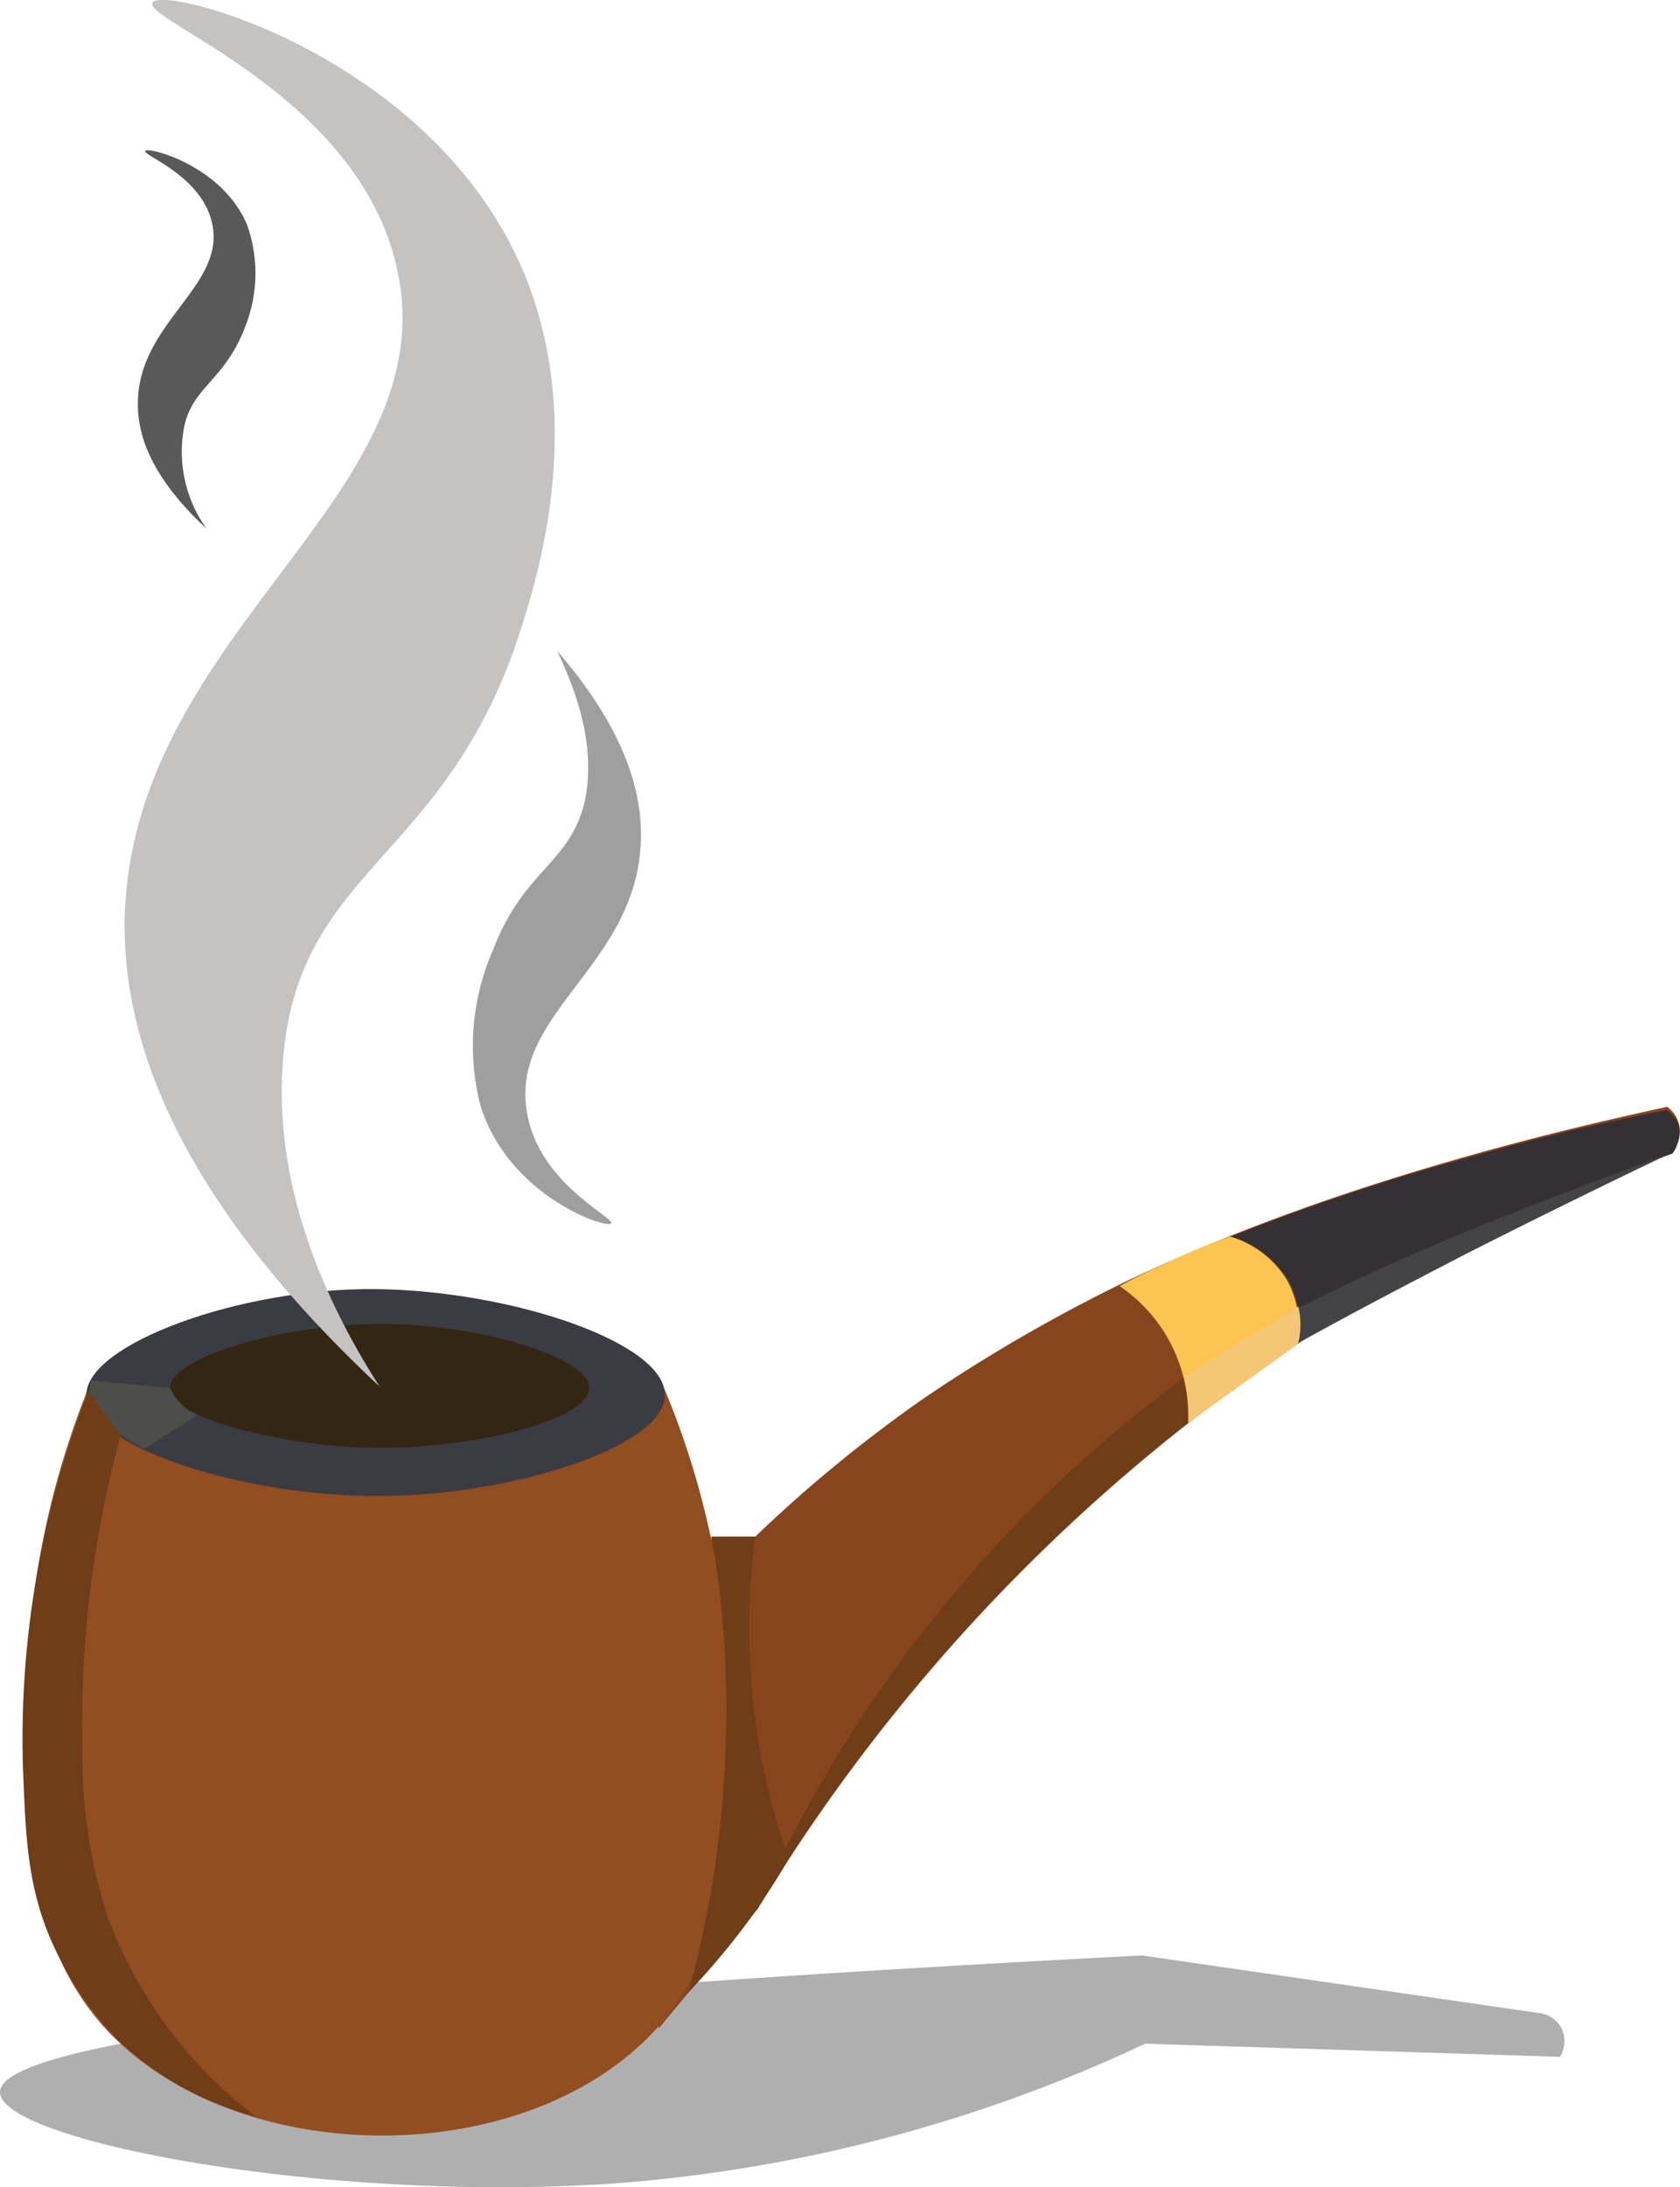 <svg xmlns="http://www.w3.org/2000/svg" viewBox="0 0 96.03 124.93"><defs><style>.cls-1{fill:#515151;opacity:0.46;isolation:isolate;}.cls-2{fill:#87451e;}.cls-3{fill:#924d21;}.cls-4{fill:#6f3d18;}.cls-5{fill:#fcc552;}.cls-6{fill:#343033;}.cls-7{fill:#3b3b43;}.cls-8{fill:#332612;}.cls-9{fill:#4d4d4a;}.cls-10{fill:#444345;}.cls-11{fill:#f4c676;}.cls-12{fill:#c4c3c2;}.cls-13{fill:#939291;}.cls-14{fill:#595959;}.cls-15{fill:#a09f9f;}</style></defs><title>pipe</title><g id="Layer_2" data-name="Layer 2"><g id="Layer_1-2" data-name="Layer 1"><g id="Layer_2-2" data-name="Layer 2"><g id="Layer_1-2-2" data-name="Layer 1-2"><path class="cls-1" d="M65.28,111.69,88.11,115a1.69,1.69,0,0,1,1.15.85,1.74,1.74,0,0,1-.09,1.63l-23.71-.75a86.42,86.42,0,0,1-30.58,8C18.35,125.81,0,122.25,0,119.5,0,117.26,12.42,114.42,65.28,111.69Z"/><g id="Layer_2-2-2" data-name="Layer 2-2"><g id="Layer_1-2-2-2" data-name="Layer 1-2-2"><path class="cls-2" d="M40.67,87.77h2.5a80,80,0,0,1,9.65-7.91A92.76,92.76,0,0,1,64,73.37c12.23-5.91,26-9,31.29-10.15a1.72,1.72,0,0,1,.43,2.39v0c0,.08-.08.08-.08.17a103.28,103.28,0,0,0-52.34,43.27l-5.66,6.82"/><path class="cls-3" d="M5.22,78.87A48.85,48.85,0,0,0,1.56,95.34c-.25,6.91-.58,15,4.49,20.55,7.49,8.07,24,8.16,31.46,0,5.41-6,4.66-14.9,4-22.14A47.86,47.86,0,0,0,37.84,79,26.45,26.45,0,0,1,22,84.78,25.93,25.93,0,0,1,5.22,78.87Z"/><path class="cls-4" d="M43.25,109.07A102.88,102.88,0,0,1,95.6,65.8,76.21,76.21,0,0,0,43.25,109.07Z"/><path class="cls-5" d="M64,73.46a8.93,8.93,0,0,1,3.91,7.82l6.24-4.49a5.56,5.56,0,0,0-.58-3.66,5.7,5.7,0,0,0-3.25-2.5,29.91,29.91,0,0,0-3.08,1.25C66.14,72.38,65.05,72.88,64,73.46Z"/><path class="cls-6" d="M70.38,70.63a5.7,5.7,0,0,1,3.25,2.5,5.32,5.32,0,0,1,.58,3.58A99.31,99.31,0,0,1,95.6,65.89a2,2,0,0,0,.33-1.66,1.66,1.66,0,0,0-.67-.83c-3.41.67-7,1.5-10.82,2.58A126.45,126.45,0,0,0,70.38,70.63Z"/><path class="cls-7" d="M38,79.7c0,3-9.24,5.91-17,5.74-7.24-.08-16-2.83-16.06-5.74s8.82-6.16,16.56-6.07S38.09,76.7,38,79.7Z"/><path class="cls-8" d="M33.68,79.28c0,1.83-6.66,3.5-12.32,3.41C16.12,82.61,9.72,81,9.72,79.28s6.41-3.66,12.07-3.66S33.68,77.54,33.68,79.28Z"/><path class="cls-9" d="M9.72,79.28l-4.49-.42h0a4.68,4.68,0,0,0-.17.83C5,80.53,6.22,81.53,7,82a9.91,9.91,0,0,0,1.25.75l3-1.91a3.27,3.27,0,0,1-1.5-1.5Z"/><path class="cls-4" d="M40.67,87.77h2.5a39.54,39.54,0,0,0,1.91,18.39c-.5.92-1.17,1.91-1.83,2.91a42.26,42.26,0,0,1-3.91,4.74A59.56,59.56,0,0,0,41.5,99,56.77,56.77,0,0,0,40.67,87.77Z"/><path class="cls-10" d="M74.21,74.71a8,8,0,0,1,0,2c3.91-2.16,7.16-3.83,9.57-5.08,5.41-2.75,11.82-5.83,11.9-5.83h0s-6.41,2.33-11.73,4.49C81.53,71.29,78.2,72.71,74.21,74.71Z"/><path class="cls-11" d="M67.72,78.62l6.49-4a4.4,4.4,0,0,1,0,2.08L68,81.2a14.22,14.22,0,0,0-.25-2.58Z"/><path class="cls-4" d="M6.89,82A62,62,0,0,0,4.72,99.84a29.07,29.07,0,0,0,1.5,9.82,25.44,25.44,0,0,0,8.4,11.23,17.72,17.72,0,0,1-7.82-4.33,19.09,19.09,0,0,1-3.41-4.74c-1.83-3.58-1.91-6.66-2.08-10.9A54.32,54.32,0,0,1,5.06,79.45Z"/><path class="cls-12" d="M21.7,79.2C9.22,67.55,6.89,58.31,7.14,52,7.88,35.84,25.53,28.27,22.7,15.37,20.53,5.39,8.05,1.14,8.72.14S24.86,3.22,30,15.71c3.74,9.15.33,18.56-.67,21.55-4.16,11.32-11.23,12.4-12.9,21.3C15,66.72,18.54,74.29,21.7,79.2Z"/><path class="cls-13" d="M50.41,50.91"/><path class="cls-14" d="M11.8,30.19c-3.41-3.16-4-5.66-3.91-7.41.17-4.41,5-6.49,4.24-10-.58-2.75-4-3.91-3.83-4.16s4.41.83,5.83,4.24A8.26,8.26,0,0,1,14,18.7c-1.17,3.08-3.08,3.41-3.5,5.83A7.54,7.54,0,0,0,11.8,30.19Z"/><path class="cls-15" d="M31.85,37.18c4.33,5,5,8.82,4.74,11.48C36,55.23,29.27,58,30.1,63.39c.58,4.16,5.08,6.16,4.83,6.49S29,68.3,27.44,63.06a13.63,13.63,0,0,1,.75-8.82c1.75-4.58,4.41-4.91,5.24-8.49C34.1,42.42,32.85,39.34,31.85,37.18Z"/></g></g></g></g></g></g></svg>
